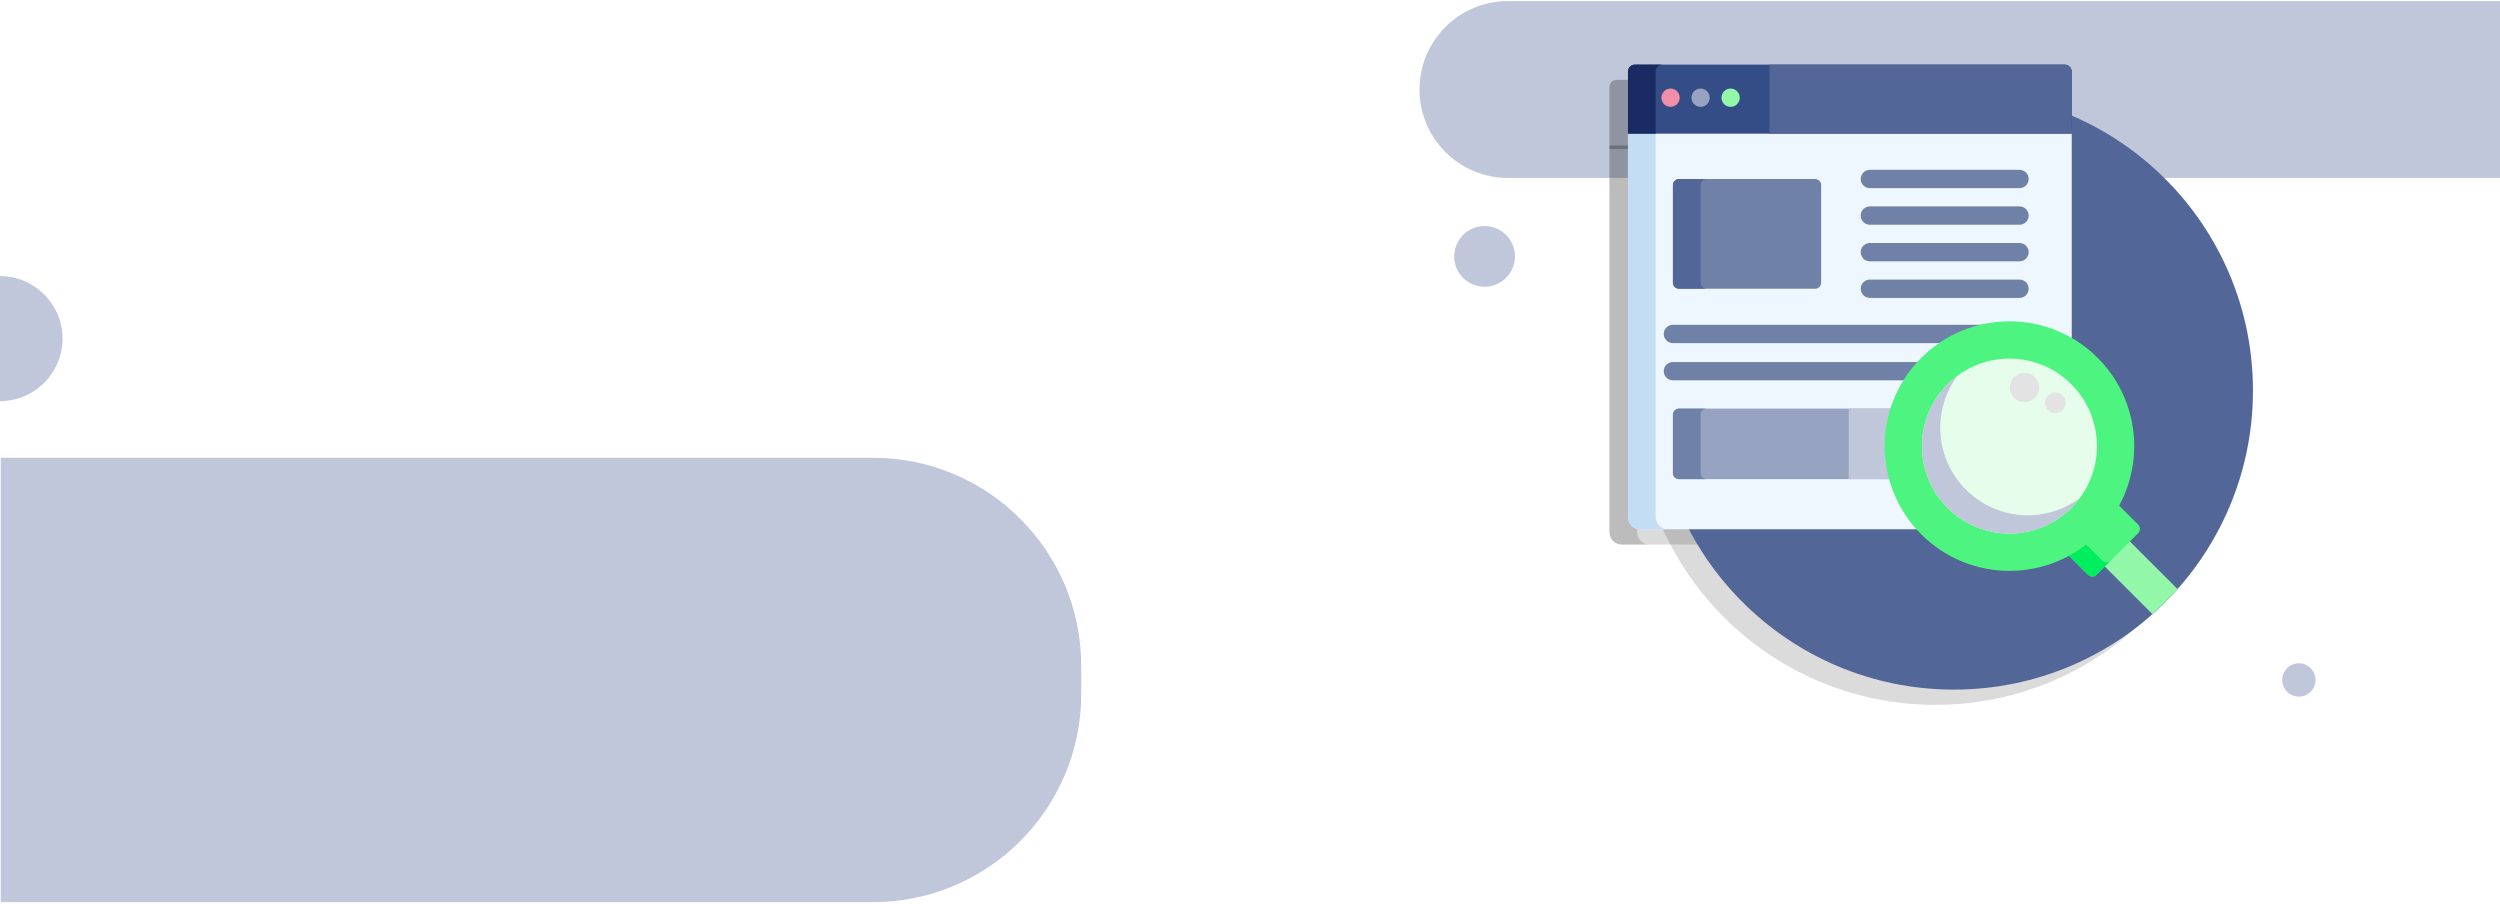 <svg width="1200" height="434" viewBox="0 0 1200 434" fill="none" xmlns="http://www.w3.org/2000/svg">
<path d="M0.367 219.729H419C474.228 219.729 519 264.501 519 319.729V333.018C519 388.246 474.228 433.018 419 433.018H0.367V219.729Z" fill="#C0C7DA"/>
<path d="M1200 0.515H723.816C700.372 0.515 681.367 19.52 681.367 42.964C681.367 66.408 700.372 85.413 723.816 85.413H1200V0.515Z" fill="#C0C7DA"/>
<g clip-path="url(#clip0_603_2678)">
<path d="M928.995 338.335C1008.28 338.335 1072.55 274.064 1072.55 194.781C1072.55 115.498 1008.28 51.226 928.995 51.226C849.712 51.226 785.44 115.498 785.44 194.781C785.44 274.064 849.712 338.335 928.995 338.335Z" fill="#131313" fill-opacity="0.15"/>
<path d="M914.147 179.931C925.239 168.84 939.984 162.732 955.668 162.732C966.353 162.732 976.601 165.569 985.556 170.883V69.837H772.55V255.527C772.55 258.749 775.187 261.386 778.409 261.386H912.627C891.269 238.39 891.773 202.305 914.147 179.931Z" fill="#131313" fill-opacity="0.15"/>
<path d="M785.839 255.527V69.837H772.55V255.527C772.55 258.749 775.187 261.386 778.409 261.386H791.698C788.476 261.386 785.839 258.749 785.839 255.527Z" fill="#131313" fill-opacity="0.15"/>
<path d="M982.207 38.335H775.899C774.057 38.335 772.55 39.843 772.55 41.685V71.498H985.556V41.685C985.556 39.843 984.049 38.335 982.207 38.335Z" fill="#131313" fill-opacity="0.15"/>
<path d="M789.188 38.335H775.899C774.057 38.335 772.55 39.843 772.55 41.685V71.498H785.839V41.685C785.839 39.843 787.346 38.335 789.188 38.335Z" fill="#131313" fill-opacity="0.15"/>
<path d="M865.28 142.993C865.28 144.604 863.962 145.922 862.35 145.922H797.052C795.44 145.922 794.122 144.604 794.122 142.993V96.165C794.122 94.554 795.44 93.236 797.052 93.236H862.35C863.961 93.236 865.279 94.554 865.279 96.165L865.28 142.993Z" fill="#131313" fill-opacity="0.15"/>
<path d="M807.411 142.993V96.165C807.411 94.554 808.729 93.236 810.341 93.236H797.052C795.44 93.236 794.122 94.554 794.122 96.165V142.993C794.122 144.604 795.44 145.922 797.052 145.922H810.341C808.729 145.922 807.411 144.604 807.411 142.993Z" fill="#131313" fill-opacity="0.15"/>
<path d="M899.786 203.446H797.052C795.44 203.446 794.122 204.764 794.122 206.375V234.388C794.122 236 795.44 237.318 797.052 237.318H899.149C896.058 226.239 896.269 214.424 899.786 203.446Z" fill="#131313" fill-opacity="0.15"/>
<path d="M807.411 234.388V206.375C807.411 204.764 808.729 203.446 810.341 203.446H797.052C795.44 203.446 794.122 204.764 794.122 206.375V234.388C794.122 236 795.44 237.318 797.052 237.318H810.341C808.729 237.318 807.411 236 807.411 234.388Z" fill="#131313" fill-opacity="0.15"/>
<path d="M899.786 203.446H878.517V237.318H899.149C896.058 226.239 896.268 214.424 899.786 203.446Z" fill="#131313" fill-opacity="0.15"/>
<path d="M960.492 97.63H888.662C887.497 97.63 886.379 97.167 885.555 96.343C884.731 95.519 884.268 94.401 884.268 93.236C884.268 92.07 884.731 90.952 885.555 90.128C886.379 89.304 887.497 88.841 888.662 88.841H960.492C962.92 88.841 964.887 90.808 964.887 93.236C964.887 95.662 962.92 97.63 960.492 97.63ZM960.492 115.192H888.662C887.497 115.192 886.379 114.729 885.555 113.905C884.731 113.081 884.268 111.963 884.268 110.798C884.268 109.632 884.731 108.515 885.555 107.69C886.379 106.866 887.497 106.403 888.662 106.403H960.492C961.657 106.403 962.775 106.866 963.599 107.69C964.424 108.515 964.887 109.632 964.887 110.798C964.887 111.963 964.424 113.081 963.599 113.905C962.775 114.729 961.657 115.192 960.492 115.192ZM960.492 132.755H888.662C887.497 132.755 886.379 132.292 885.555 131.467C884.731 130.643 884.268 129.526 884.268 128.36C884.268 127.195 884.731 126.077 885.555 125.253C886.379 124.429 887.497 123.966 888.662 123.966H960.492C962.92 123.966 964.887 125.933 964.887 128.36C964.887 130.787 962.92 132.755 960.492 132.755ZM960.492 150.317H888.662C887.497 150.317 886.379 149.854 885.555 149.03C884.731 148.206 884.268 147.088 884.268 145.922C884.268 144.757 884.731 143.639 885.555 142.815C886.379 141.991 887.497 141.528 888.662 141.528H960.492C962.92 141.528 964.887 143.495 964.887 145.922C964.887 148.349 962.92 150.317 960.492 150.317ZM948.014 163.227H794.122C791.695 163.227 789.728 165.194 789.728 167.621C789.728 170.048 791.695 172.016 794.122 172.016H923.951C931.218 167.332 939.439 164.329 948.014 163.227ZM913.006 181.106H794.122C791.695 181.106 789.728 183.074 789.728 185.501C789.728 187.928 791.695 189.895 794.122 189.895H906.146C908.148 186.754 910.445 183.811 913.006 181.106Z" fill="#131313" fill-opacity="0.15"/>
<path d="M792.996 58.615C791.837 58.615 790.705 58.146 789.885 57.331C789.066 56.502 788.605 55.385 788.602 54.22C788.602 53.065 789.07 51.935 789.885 51.115C790.711 50.292 791.83 49.828 792.996 49.826C794.151 49.826 795.287 50.294 796.102 51.115C796.922 51.935 797.391 53.066 797.391 54.22C797.391 55.38 796.922 56.511 796.102 57.331C795.275 58.15 794.16 58.611 792.996 58.615Z" fill="#131313" fill-opacity="0.15"/>
<path d="M807.407 58.615C806.242 58.613 805.126 58.149 804.302 57.325C803.478 56.502 803.015 55.385 803.013 54.22C803.013 53.065 803.481 51.935 804.301 51.115C805.121 50.294 806.252 49.826 807.407 49.826C808.574 49.828 809.692 50.292 810.519 51.115C811.333 51.935 811.802 53.066 811.802 54.22C811.802 55.374 811.332 56.511 810.519 57.325C809.692 58.148 808.574 58.612 807.407 58.615Z" fill="#131313" fill-opacity="0.15"/>
<path d="M821.824 58.615C820.664 58.615 819.533 58.146 818.719 57.331C817.896 56.505 817.433 55.386 817.43 54.22C817.431 53.055 817.895 51.938 818.719 51.114C819.542 50.291 820.659 49.827 821.824 49.826C822.979 49.826 824.115 50.294 824.93 51.115C825.75 51.935 826.219 53.066 826.219 54.22C826.219 55.38 825.75 56.511 824.93 57.331C824.103 58.149 822.988 58.61 821.824 58.615Z" fill="#131313" fill-opacity="0.15"/>
<path d="M1012.65 266.386L1000.6 278.431L1024.3 302.125C1028.55 298.35 1032.57 294.328 1036.34 290.08L1012.65 266.386Z" fill="#131313" fill-opacity="0.15"/>
<path d="M1017.43 259.123L1007.45 249.142C1004.73 254.233 1001.27 258.893 997.187 262.971C993.047 267.111 988.397 270.556 983.379 273.249L993.342 283.211C994.481 284.351 996.345 284.351 997.485 283.211L1017.43 263.266C1018.57 262.127 1018.57 260.263 1017.43 259.123Z" fill="#131313" fill-opacity="0.15"/>
<path d="M1000.18 276.375L991.657 267.855C989.054 269.883 986.285 271.687 983.378 273.248L993.341 283.21C994.48 284.35 996.344 284.35 997.484 283.21L1004.32 276.374C1003.77 276.922 1003.02 277.229 1002.25 277.23C1001.47 277.23 1000.73 276.922 1000.18 276.375Z" fill="#131313" fill-opacity="0.15"/>
<path d="M998.016 179.102C1021.4 202.49 1021.4 240.411 998.015 263.799C974.628 287.186 936.708 287.187 913.318 263.799C889.93 240.411 889.931 202.49 913.318 179.102C936.708 155.713 974.628 155.713 998.016 179.102Z" fill="#131313" fill-opacity="0.15"/>
<path d="M985.36 251.143C968.962 267.541 942.374 267.541 925.975 251.141C909.576 234.745 909.576 208.156 925.975 191.757C942.373 175.359 968.962 175.36 985.36 191.757C1001.76 208.157 1001.76 234.744 985.36 251.143Z" fill="#131313" fill-opacity="0.15"/>
<path d="M985.36 251.143C986.831 249.672 988.191 248.094 989.429 246.422C972.99 258.613 949.67 257.259 934.764 242.352C919.859 227.449 918.505 204.128 930.695 187.689C929.024 188.927 927.446 190.287 925.975 191.757C909.576 208.156 909.576 234.744 925.975 251.142C942.374 267.541 968.962 267.541 985.36 251.143Z" fill="#131313" fill-opacity="0.15"/>
<path d="M982.207 38.335H840.467V71.498H985.556V41.685C985.556 39.843 984.049 38.335 982.207 38.335Z" fill="#131313" fill-opacity="0.15"/>
<path d="M962.88 200.365C966.763 200.365 969.911 197.217 969.911 193.333C969.911 189.45 966.763 186.302 962.88 186.302C958.997 186.302 955.849 189.45 955.849 193.333C955.849 197.217 958.997 200.365 962.88 200.365Z" fill="#131313" fill-opacity="0.15"/>
<path d="M977.651 205.621C980.402 205.621 982.632 203.391 982.632 200.64C982.632 197.889 980.402 195.66 977.651 195.66C974.901 195.66 972.671 197.889 972.671 200.64C972.671 203.391 974.901 205.621 977.651 205.621Z" fill="#131313" fill-opacity="0.15"/>
</g>
<g clip-path="url(#clip1_603_2678)">
<path d="M937.869 331.011C1017.15 331.011 1081.42 266.74 1081.42 187.457C1081.42 108.173 1017.15 43.902 937.869 43.902C858.586 43.902 794.314 108.173 794.314 187.457C794.314 266.74 858.586 331.011 937.869 331.011Z" fill="#526697"/>
<path d="M923.021 172.607C934.113 161.516 948.858 155.408 964.542 155.408C975.227 155.408 985.475 158.245 994.43 163.559V62.513H781.424V248.202C781.424 251.425 784.061 254.062 787.283 254.062H921.501C900.143 231.066 900.647 194.981 923.021 172.607Z" fill="#EEF6FF"/>
<path d="M794.713 248.202V62.513H781.424V248.202C781.424 251.425 784.061 254.062 787.283 254.062H800.572C797.35 254.062 794.713 251.425 794.713 248.202Z" fill="#C3DDF4"/>
<path d="M991.081 31.011H784.773C782.931 31.011 781.424 32.518 781.424 34.36V64.174H994.43V34.36C994.43 32.518 992.923 31.011 991.081 31.011Z" fill="#344D87"/>
<path d="M798.062 31.011H784.773C782.931 31.011 781.424 32.518 781.424 34.36V64.174H794.713V34.36C794.713 32.518 796.22 31.011 798.062 31.011Z" fill="#1A2B63"/>
<path d="M874.154 135.668C874.154 137.28 872.836 138.598 871.224 138.598H805.926C804.314 138.598 802.996 137.28 802.996 135.668V88.841C802.996 87.23 804.314 85.911 805.926 85.911H871.224C872.835 85.911 874.154 87.23 874.154 88.841L874.154 135.668Z" fill="#7081A8"/>
<path d="M816.285 135.668V88.841C816.285 87.23 817.604 85.911 819.215 85.911H805.926C804.314 85.911 802.996 87.23 802.996 88.841V135.668C802.996 137.28 804.314 138.598 805.926 138.598H819.215C817.604 138.598 816.285 137.28 816.285 135.668Z" fill="#526697"/>
<path d="M908.66 196.121H805.926C804.314 196.121 802.996 197.44 802.996 199.051V227.064C802.996 228.675 804.314 229.994 805.926 229.994H908.023C904.932 218.914 905.143 207.099 908.66 196.121Z" fill="#97A4C1"/>
<path d="M816.285 227.064V199.051C816.285 197.44 817.604 196.121 819.215 196.121H805.926C804.314 196.121 802.996 197.44 802.996 199.051V227.064C802.996 228.675 804.314 229.994 805.926 229.994H819.215C817.604 229.994 816.285 228.675 816.285 227.064Z" fill="#7081A8"/>
<path d="M908.66 196.121H887.391V229.994H908.023C904.932 218.914 905.142 207.099 908.66 196.121Z" fill="#C0C7DA"/>
<path d="M969.366 90.306H897.537C896.371 90.306 895.253 89.843 894.429 89.019C893.605 88.195 893.142 87.077 893.142 85.911C893.142 84.746 893.605 83.628 894.429 82.804C895.253 81.98 896.371 81.517 897.537 81.517H969.366C971.794 81.517 973.761 83.484 973.761 85.911C973.761 88.338 971.794 90.306 969.366 90.306ZM969.366 107.868H897.537C896.371 107.868 895.253 107.405 894.429 106.581C893.605 105.757 893.142 104.639 893.142 103.474C893.142 102.308 893.605 101.19 894.429 100.366C895.253 99.542 896.371 99.079 897.537 99.079H969.366C970.532 99.079 971.649 99.542 972.473 100.366C973.298 101.19 973.761 102.308 973.761 103.474C973.761 104.639 973.298 105.757 972.473 106.581C971.649 107.405 970.532 107.868 969.366 107.868ZM969.366 125.43H897.537C896.371 125.43 895.253 124.967 894.429 124.143C893.605 123.319 893.142 122.201 893.142 121.036C893.142 119.87 893.605 118.753 894.429 117.928C895.253 117.104 896.371 116.641 897.537 116.641H969.366C971.794 116.641 973.761 118.609 973.761 121.036C973.761 123.463 971.794 125.43 969.366 125.43ZM969.366 142.993H897.537C896.371 142.993 895.253 142.53 894.429 141.706C893.605 140.881 893.142 139.764 893.142 138.598C893.142 137.433 893.605 136.315 894.429 135.491C895.253 134.667 896.371 134.204 897.537 134.204H969.366C971.794 134.204 973.761 136.171 973.761 138.598C973.761 141.025 971.794 142.993 969.366 142.993ZM956.888 155.903H802.996C800.569 155.903 798.602 157.87 798.602 160.297C798.602 162.724 800.569 164.692 802.996 164.692H932.825C940.092 160.008 948.313 157.005 956.888 155.903ZM921.88 173.782H802.996C800.569 173.782 798.602 175.75 798.602 178.176C798.602 180.603 800.569 182.571 802.996 182.571H915.02C917.022 179.43 919.319 176.487 921.88 173.782Z" fill="#7081A8"/>
<path d="M801.87 51.291C800.711 51.291 799.579 50.822 798.759 50.007C797.94 49.178 797.479 48.061 797.476 46.896C797.476 45.741 797.944 44.611 798.759 43.791C799.585 42.967 800.704 42.504 801.87 42.502C803.025 42.502 804.161 42.97 804.976 43.791C805.796 44.611 806.265 45.742 806.265 46.896C806.265 48.056 805.796 49.187 804.976 50.007C804.149 50.826 803.034 51.287 801.87 51.291Z" fill="#F18EA8"/>
<path d="M816.281 51.291C815.116 51.288 814 50.825 813.176 50.001C812.352 49.178 811.889 48.061 811.887 46.896C811.887 45.741 812.355 44.611 813.175 43.791C813.996 42.97 815.126 42.502 816.281 42.502C817.448 42.504 818.566 42.967 819.393 43.791C820.207 44.611 820.676 45.742 820.676 46.896C820.676 48.05 820.206 49.187 819.393 50.001C818.566 50.824 817.448 51.288 816.281 51.291Z" fill="#97A4C1"/>
<path d="M830.698 51.291C829.538 51.291 828.407 50.822 827.593 50.007C826.77 49.18 826.307 48.062 826.304 46.896C826.305 45.731 826.769 44.614 827.593 43.79C828.416 42.967 829.533 42.503 830.698 42.502C831.853 42.502 832.989 42.97 833.804 43.791C834.624 44.611 835.093 45.742 835.093 46.896C835.093 48.056 834.624 49.187 833.804 50.007C832.977 50.825 831.862 51.286 830.698 51.291Z" fill="#92F7A8"/>
<path d="M1021.52 259.062L1009.48 271.107L1033.17 294.8C1037.42 291.026 1041.44 287.004 1045.22 282.756L1021.52 259.062Z" fill="#92F7A8"/>
<path d="M1026.3 251.799L1016.32 241.818C1013.6 246.909 1010.14 251.569 1006.06 255.647C1001.92 259.787 997.271 263.232 992.253 265.925L1002.22 275.887C1003.35 277.027 1005.22 277.027 1006.36 275.887L1026.3 255.942C1027.44 254.803 1027.44 252.939 1026.3 251.799Z" fill="#4EF480"/>
<path d="M1009.05 269.051L1000.53 260.531C997.928 262.559 995.159 264.363 992.252 265.924L1002.21 275.886C1003.35 277.026 1005.22 277.026 1006.36 275.886L1013.19 269.05C1012.64 269.598 1011.9 269.905 1011.12 269.905C1010.35 269.905 1009.6 269.598 1009.05 269.051Z" fill="#00EE5D"/>
<path d="M1006.89 171.777C1030.28 195.166 1030.28 233.086 1006.89 256.475C983.502 279.862 945.582 279.862 922.192 256.475C898.804 233.086 898.805 195.166 922.192 171.778C945.582 148.389 983.502 148.389 1006.89 171.777Z" fill="#4EF480"/>
<path d="M994.234 243.818C977.836 260.217 951.248 260.217 934.849 243.817C918.451 227.42 918.45 200.832 934.849 184.433C951.247 168.035 977.836 168.036 994.234 184.433C1010.63 200.832 1010.63 227.42 994.234 243.818Z" fill="#E5FDEA"/>
<path d="M994.234 243.819C995.705 242.347 997.065 240.77 998.303 239.098C981.864 251.289 958.544 249.935 943.638 235.028C928.733 220.124 927.379 196.803 939.569 180.365C937.898 181.603 936.32 182.963 934.849 184.433C918.45 200.832 918.451 227.42 934.849 243.817C951.248 260.217 977.836 260.217 994.234 243.819Z" fill="#C0C7DA"/>
<path d="M991.081 31.011H849.341V64.174H994.43V34.36C994.43 32.518 992.923 31.011 991.081 31.011Z" fill="#526697"/>
<path d="M971.754 193.041C975.637 193.041 978.785 189.893 978.785 186.009C978.785 182.126 975.637 178.978 971.754 178.978C967.871 178.978 964.723 182.126 964.723 186.009C964.723 189.893 967.871 193.041 971.754 193.041Z" fill="#E3E3E3"/>
<path d="M986.525 198.296C989.276 198.296 991.506 196.067 991.506 193.316C991.506 190.565 989.276 188.335 986.525 188.335C983.775 188.335 981.545 190.565 981.545 193.316C981.545 196.067 983.775 198.296 986.525 198.296Z" fill="#E3E3E3"/>
</g>
<circle cx="712.596" cy="123.069" r="14.575" fill="#C0C7DA"/>
<circle cx="1103.46" cy="326.374" r="8" fill="#C0C7DA"/>
<circle cy="162.532" r="30" fill="#C0C7DA"/>
<defs>
<clipPath id="clip0_603_2678">
<rect width="300" height="300" fill="white" transform="translate(772.55 38.335)"/>
</clipPath>
<clipPath id="clip1_603_2678">
<rect width="300" height="300" fill="white" transform="translate(781.424 31.011)"/>
</clipPath>
</defs>
</svg>
